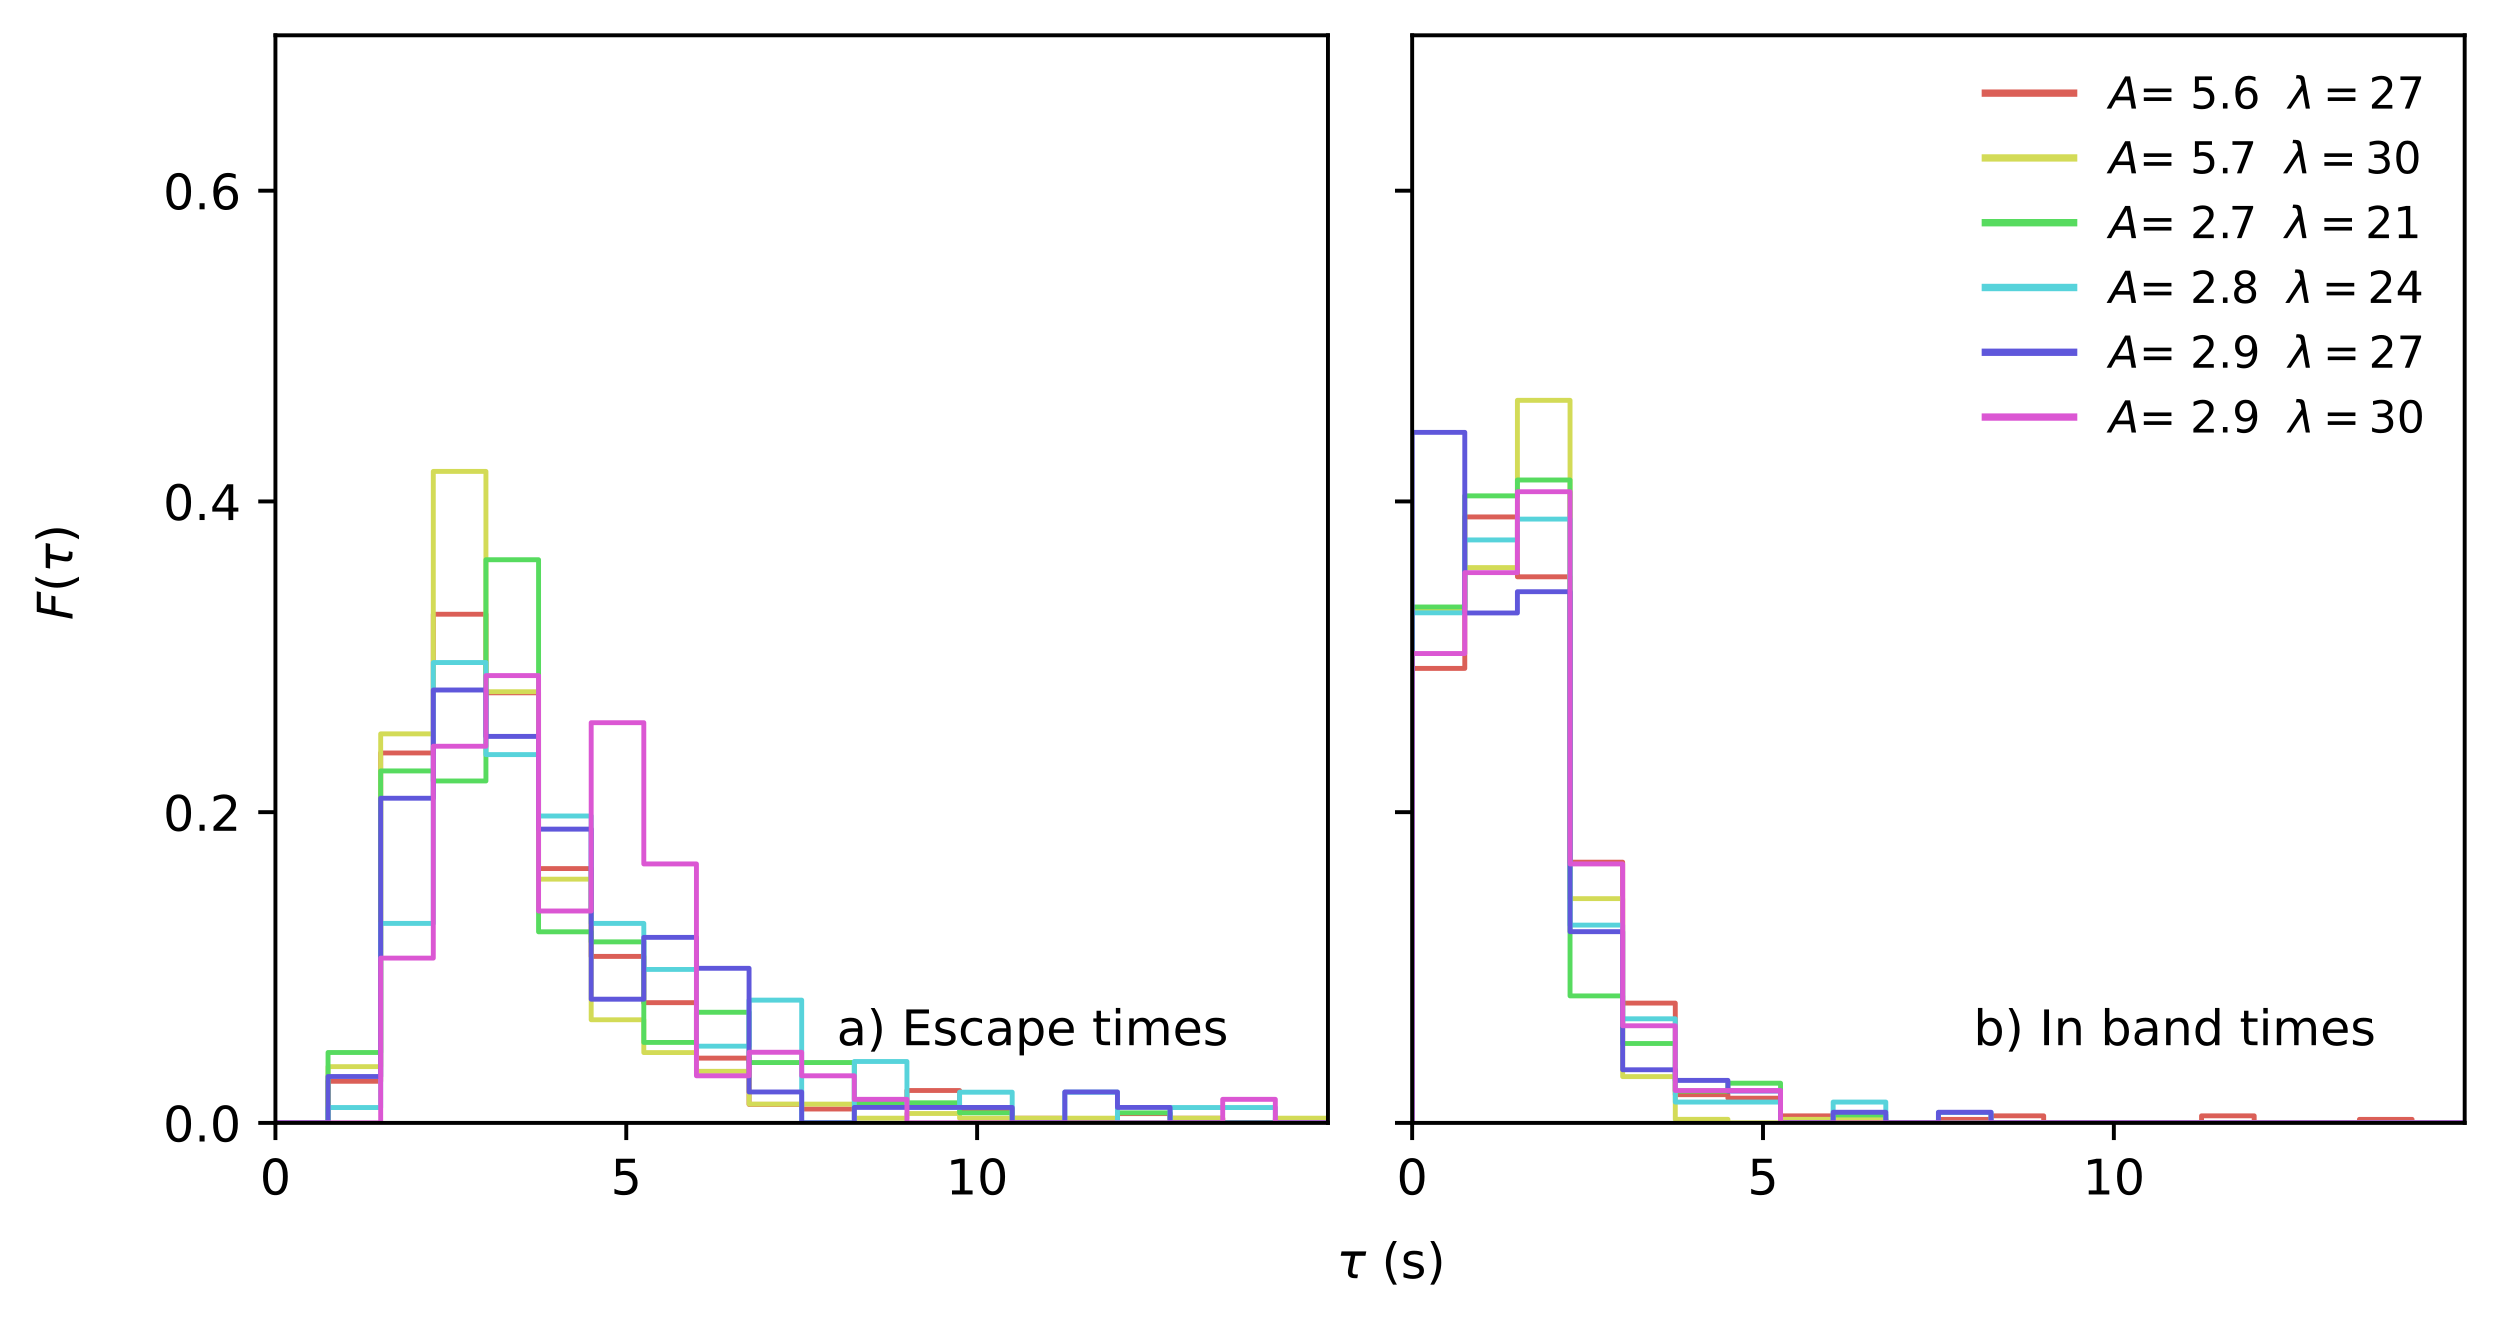<?xml version="1.0" encoding="utf-8" standalone="no"?>
<!DOCTYPE svg PUBLIC "-//W3C//DTD SVG 1.1//EN"
  "http://www.w3.org/Graphics/SVG/1.1/DTD/svg11.dtd">
<!-- Created with matplotlib (https://matplotlib.org/) -->
<svg height="269.92pt" version="1.1" viewBox="0 0 509.76 269.92" width="509.76pt" xmlns="http://www.w3.org/2000/svg" xmlns:xlink="http://www.w3.org/1999/xlink">
 <defs>
  <style type="text/css">
*{stroke-linecap:butt;stroke-linejoin:round;}
  </style>
 </defs>
 <g id="figure_1">
  <g id="patch_1">
   <path d="M 0 269.92 
L 509.76 269.92 
L 509.76 0 
L 0 0 
z
" style="fill:#ffffff;"/>
  </g>
  <g id="axes_1">
   <g id="patch_2">
    <path d="M 56.16 228.96 
L 270.775 228.96 
L 270.775 7.2 
L 56.16 7.2 
z
" style="fill:#ffffff;"/>
   </g>
   <g id="patch_3">
    <path clip-path="url(#p84b193cb8a)" d="M 56.16 228.96 
L 56.16 228.96 
L 66.891 228.96 
L 66.891 220.474 
L 77.622 220.474 
L 77.622 153.531 
L 88.352 153.531 
L 88.352 125.246 
L 99.083 125.246 
L 99.083 141.274 
L 109.814 141.274 
L 109.814 177.103 
L 120.545 177.103 
L 120.545 195.017 
L 131.275 195.017 
L 131.275 204.446 
L 142.006 204.446 
L 142.006 215.76 
L 152.737 215.76 
L 152.737 225.189 
L 163.468 225.189 
L 163.468 226.131 
L 174.198 226.131 
L 174.198 225.189 
L 184.929 225.189 
L 184.929 222.36 
L 195.66 222.36 
L 195.66 226.131 
L 206.391 226.131 
L 206.391 228.017 
L 217.122 228.017 
L 217.122 228.96 
L 227.852 228.96 
L 227.852 227.074 
L 238.583 227.074 
L 238.583 228.017 
L 249.314 228.017 
L 249.314 228.96 
L 260.045 228.96 
L 260.045 228.96 
L 270.775 228.96 
L 270.775 228.96 
" style="fill:none;stroke:#db5f57;stroke-linejoin:miter;"/>
   </g>
   <g id="patch_4">
    <path clip-path="url(#p84b193cb8a)" d="M 56.16 228.96 
L 56.16 228.96 
L 66.891 228.96 
L 66.891 217.492 
L 77.622 217.492 
L 77.622 149.641 
L 88.352 149.641 
L 88.352 96.124 
L 99.083 96.124 
L 99.083 141.04 
L 109.814 141.04 
L 109.814 179.266 
L 120.545 179.266 
L 120.545 207.936 
L 131.275 207.936 
L 131.275 214.625 
L 142.006 214.625 
L 142.006 218.448 
L 152.737 218.448 
L 152.737 225.137 
L 163.468 225.137 
L 163.468 225.137 
L 174.198 225.137 
L 174.198 228.004 
L 184.929 228.004 
L 184.929 227.049 
L 195.66 227.049 
L 195.66 228.004 
L 206.391 228.004 
L 206.391 228.004 
L 217.122 228.004 
L 217.122 228.004 
L 227.852 228.004 
L 227.852 228.96 
L 238.583 228.96 
L 238.583 228.004 
L 249.314 228.004 
L 249.314 228.96 
L 260.045 228.96 
L 260.045 228.004 
L 270.775 228.004 
L 270.775 228.96 
" style="fill:none;stroke:#d3db57;stroke-linejoin:miter;"/>
   </g>
   <g id="patch_5">
    <path clip-path="url(#p84b193cb8a)" d="M 56.16 228.96 
L 56.16 228.96 
L 66.891 228.96 
L 66.891 214.607 
L 77.622 214.607 
L 77.622 157.193 
L 88.352 157.193 
L 88.352 159.243 
L 99.083 159.243 
L 99.083 114.133 
L 109.814 114.133 
L 109.814 190.001 
L 120.545 190.001 
L 120.545 192.051 
L 131.275 192.051 
L 131.275 212.556 
L 142.006 212.556 
L 142.006 206.405 
L 152.737 206.405 
L 152.737 216.657 
L 163.468 216.657 
L 163.468 216.657 
L 174.198 216.657 
L 174.198 224.859 
L 184.929 224.859 
L 184.929 224.859 
L 195.66 224.859 
L 195.66 226.91 
L 206.391 226.91 
L 206.391 228.96 
L 217.122 228.96 
L 217.122 228.96 
L 227.852 228.96 
L 227.852 226.91 
L 238.583 226.91 
L 238.583 228.96 
L 249.314 228.96 
L 249.314 228.96 
L 260.045 228.96 
L 260.045 228.96 
L 270.775 228.96 
L 270.775 228.96 
" style="fill:none;stroke:#57db5f;stroke-linejoin:miter;"/>
   </g>
   <g id="patch_6">
    <path clip-path="url(#p84b193cb8a)" d="M 56.16 228.96 
L 56.16 228.96 
L 66.891 228.96 
L 66.891 225.831 
L 77.622 225.831 
L 77.622 188.284 
L 88.352 188.284 
L 88.352 135.093 
L 99.083 135.093 
L 99.083 153.867 
L 109.814 153.867 
L 109.814 166.382 
L 120.545 166.382 
L 120.545 188.284 
L 131.275 188.284 
L 131.275 197.671 
L 142.006 197.671 
L 142.006 213.316 
L 152.737 213.316 
L 152.737 203.929 
L 163.468 203.929 
L 163.468 228.96 
L 174.198 228.96 
L 174.198 216.444 
L 184.929 216.444 
L 184.929 225.831 
L 195.66 225.831 
L 195.66 222.702 
L 206.391 222.702 
L 206.391 228.96 
L 217.122 228.96 
L 217.122 222.702 
L 227.852 222.702 
L 227.852 228.96 
L 238.583 228.96 
L 238.583 225.831 
L 249.314 225.831 
L 249.314 225.831 
L 260.045 225.831 
L 260.045 228.96 
L 270.775 228.96 
L 270.775 228.96 
" style="fill:none;stroke:#57d3db;stroke-linejoin:miter;"/>
   </g>
   <g id="patch_7">
    <path clip-path="url(#p84b193cb8a)" d="M 56.16 228.96 
L 56.16 228.96 
L 66.891 228.96 
L 66.891 219.503 
L 77.622 219.503 
L 77.622 162.763 
L 88.352 162.763 
L 88.352 140.697 
L 99.083 140.697 
L 99.083 150.154 
L 109.814 150.154 
L 109.814 169.067 
L 120.545 169.067 
L 120.545 203.742 
L 131.275 203.742 
L 131.275 191.133 
L 142.006 191.133 
L 142.006 197.438 
L 152.737 197.438 
L 152.737 222.656 
L 163.468 222.656 
L 163.468 228.96 
L 174.198 228.96 
L 174.198 225.808 
L 184.929 225.808 
L 184.929 225.808 
L 195.66 225.808 
L 195.66 225.808 
L 206.391 225.808 
L 206.391 228.96 
L 217.122 228.96 
L 217.122 222.656 
L 227.852 222.656 
L 227.852 225.808 
L 238.583 225.808 
L 238.583 228.96 
L 249.314 228.96 
L 249.314 228.96 
L 260.045 228.96 
L 260.045 228.96 
L 270.775 228.96 
L 270.775 228.96 
" style="fill:none;stroke:#5f57db;stroke-linejoin:miter;"/>
   </g>
   <g id="patch_8">
    <path clip-path="url(#p84b193cb8a)" d="M 56.16 228.96 
L 56.16 228.96 
L 66.891 228.96 
L 66.891 228.96 
L 77.622 228.96 
L 77.622 195.36 
L 88.352 195.36 
L 88.352 152.16 
L 99.083 152.16 
L 99.083 137.76 
L 109.814 137.76 
L 109.814 185.76 
L 120.545 185.76 
L 120.545 147.36 
L 131.275 147.36 
L 131.275 176.16 
L 142.006 176.16 
L 142.006 219.36 
L 152.737 219.36 
L 152.737 214.56 
L 163.468 214.56 
L 163.468 219.36 
L 174.198 219.36 
L 174.198 224.16 
L 184.929 224.16 
L 184.929 228.96 
L 195.66 228.96 
L 195.66 228.96 
L 206.391 228.96 
L 206.391 228.96 
L 217.122 228.96 
L 217.122 228.96 
L 227.852 228.96 
L 227.852 228.96 
L 238.583 228.96 
L 238.583 228.96 
L 249.314 228.96 
L 249.314 224.16 
L 260.045 224.16 
L 260.045 228.96 
L 270.775 228.96 
L 270.775 228.96 
" style="fill:none;stroke:#db57d3;stroke-linejoin:miter;"/>
   </g>
   <g id="matplotlib.axis_1">
    <g id="xtick_1">
     <g id="line2d_1">
      <defs>
       <path d="M 0 0 
L 0 3.5 
" id="mb14b7b889b" style="stroke:#000000;stroke-width:0.8;"/>
      </defs>
      <g>
       <use style="stroke:#000000;stroke-width:0.8;" x="56.16" xlink:href="#mb14b7b889b" y="228.96"/>
      </g>
     </g>
     <g id="text_1">
      <!-- 0 -->
      <defs>
       <path d="M 31.781 66.406 
Q 24.172 66.406 20.328 58.906 
Q 16.5 51.422 16.5 36.375 
Q 16.5 21.391 20.328 13.891 
Q 24.172 6.391 31.781 6.391 
Q 39.453 6.391 43.281 13.891 
Q 47.125 21.391 47.125 36.375 
Q 47.125 51.422 43.281 58.906 
Q 39.453 66.406 31.781 66.406 
z
M 31.781 74.219 
Q 44.047 74.219 50.516 64.516 
Q 56.984 54.828 56.984 36.375 
Q 56.984 17.969 50.516 8.266 
Q 44.047 -1.422 31.781 -1.422 
Q 19.531 -1.422 13.062 8.266 
Q 6.594 17.969 6.594 36.375 
Q 6.594 54.828 13.062 64.516 
Q 19.531 74.219 31.781 74.219 
z
" id="DejaVuSans-48"/>
      </defs>
      <g transform="translate(52.979 243.558)scale(0.1 -0.1)">
       <use xlink:href="#DejaVuSans-48"/>
      </g>
     </g>
    </g>
    <g id="xtick_2">
     <g id="line2d_2">
      <g>
       <use style="stroke:#000000;stroke-width:0.8;" x="127.698" xlink:href="#mb14b7b889b" y="228.96"/>
      </g>
     </g>
     <g id="text_2">
      <!-- 5 -->
      <defs>
       <path d="M 10.797 72.906 
L 49.516 72.906 
L 49.516 64.594 
L 19.828 64.594 
L 19.828 46.734 
Q 21.969 47.469 24.109 47.828 
Q 26.266 48.188 28.422 48.188 
Q 40.625 48.188 47.75 41.5 
Q 54.891 34.812 54.891 23.391 
Q 54.891 11.625 47.562 5.094 
Q 40.234 -1.422 26.906 -1.422 
Q 22.312 -1.422 17.547 -0.641 
Q 12.797 0.141 7.719 1.703 
L 7.719 11.625 
Q 12.109 9.234 16.797 8.062 
Q 21.484 6.891 26.703 6.891 
Q 35.156 6.891 40.078 11.328 
Q 45.016 15.766 45.016 23.391 
Q 45.016 31 40.078 35.438 
Q 35.156 39.891 26.703 39.891 
Q 22.75 39.891 18.812 39.016 
Q 14.891 38.141 10.797 36.281 
z
" id="DejaVuSans-53"/>
      </defs>
      <g transform="translate(124.517 243.558)scale(0.1 -0.1)">
       <use xlink:href="#DejaVuSans-53"/>
      </g>
     </g>
    </g>
    <g id="xtick_3">
     <g id="line2d_3">
      <g>
       <use style="stroke:#000000;stroke-width:0.8;" x="199.237" xlink:href="#mb14b7b889b" y="228.96"/>
      </g>
     </g>
     <g id="text_3">
      <!-- 10 -->
      <defs>
       <path d="M 12.406 8.297 
L 28.516 8.297 
L 28.516 63.922 
L 10.984 60.406 
L 10.984 69.391 
L 28.422 72.906 
L 38.281 72.906 
L 38.281 8.297 
L 54.391 8.297 
L 54.391 0 
L 12.406 0 
z
" id="DejaVuSans-49"/>
      </defs>
      <g transform="translate(192.874 243.558)scale(0.1 -0.1)">
       <use xlink:href="#DejaVuSans-49"/>
       <use x="63.623" xlink:href="#DejaVuSans-48"/>
      </g>
     </g>
    </g>
   </g>
   <g id="matplotlib.axis_2">
    <g id="ytick_1">
     <g id="line2d_4">
      <defs>
       <path d="M 0 0 
L -3.5 0 
" id="m8d09b95b3e" style="stroke:#000000;stroke-width:0.8;"/>
      </defs>
      <g>
       <use style="stroke:#000000;stroke-width:0.8;" x="56.16" xlink:href="#m8d09b95b3e" y="228.96"/>
      </g>
     </g>
     <g id="text_4">
      <!-- 0.0 -->
      <defs>
       <path d="M 10.688 12.406 
L 21 12.406 
L 21 0 
L 10.688 0 
z
" id="DejaVuSans-46"/>
      </defs>
      <g transform="translate(33.257 232.759)scale(0.1 -0.1)">
       <use xlink:href="#DejaVuSans-48"/>
       <use x="63.623" xlink:href="#DejaVuSans-46"/>
       <use x="95.41" xlink:href="#DejaVuSans-48"/>
      </g>
     </g>
    </g>
    <g id="ytick_2">
     <g id="line2d_5">
      <g>
       <use style="stroke:#000000;stroke-width:0.8;" x="56.16" xlink:href="#m8d09b95b3e" y="165.6"/>
      </g>
     </g>
     <g id="text_5">
      <!-- 0.2 -->
      <defs>
       <path d="M 19.188 8.297 
L 53.609 8.297 
L 53.609 0 
L 7.328 0 
L 7.328 8.297 
Q 12.938 14.109 22.625 23.891 
Q 32.328 33.688 34.812 36.531 
Q 39.547 41.844 41.422 45.531 
Q 43.312 49.219 43.312 52.781 
Q 43.312 58.594 39.234 62.25 
Q 35.156 65.922 28.609 65.922 
Q 23.969 65.922 18.812 64.312 
Q 13.672 62.703 7.812 59.422 
L 7.812 69.391 
Q 13.766 71.781 18.938 73 
Q 24.125 74.219 28.422 74.219 
Q 39.75 74.219 46.484 68.547 
Q 53.219 62.891 53.219 53.422 
Q 53.219 48.922 51.531 44.891 
Q 49.859 40.875 45.406 35.406 
Q 44.188 33.984 37.641 27.219 
Q 31.109 20.453 19.188 8.297 
z
" id="DejaVuSans-50"/>
      </defs>
      <g transform="translate(33.257 169.399)scale(0.1 -0.1)">
       <use xlink:href="#DejaVuSans-48"/>
       <use x="63.623" xlink:href="#DejaVuSans-46"/>
       <use x="95.41" xlink:href="#DejaVuSans-50"/>
      </g>
     </g>
    </g>
    <g id="ytick_3">
     <g id="line2d_6">
      <g>
       <use style="stroke:#000000;stroke-width:0.8;" x="56.16" xlink:href="#m8d09b95b3e" y="102.24"/>
      </g>
     </g>
     <g id="text_6">
      <!-- 0.4 -->
      <defs>
       <path d="M 37.797 64.312 
L 12.891 25.391 
L 37.797 25.391 
z
M 35.203 72.906 
L 47.609 72.906 
L 47.609 25.391 
L 58.016 25.391 
L 58.016 17.188 
L 47.609 17.188 
L 47.609 0 
L 37.797 0 
L 37.797 17.188 
L 4.891 17.188 
L 4.891 26.703 
z
" id="DejaVuSans-52"/>
      </defs>
      <g transform="translate(33.257 106.039)scale(0.1 -0.1)">
       <use xlink:href="#DejaVuSans-48"/>
       <use x="63.623" xlink:href="#DejaVuSans-46"/>
       <use x="95.41" xlink:href="#DejaVuSans-52"/>
      </g>
     </g>
    </g>
    <g id="ytick_4">
     <g id="line2d_7">
      <g>
       <use style="stroke:#000000;stroke-width:0.8;" x="56.16" xlink:href="#m8d09b95b3e" y="38.88"/>
      </g>
     </g>
     <g id="text_7">
      <!-- 0.6 -->
      <defs>
       <path d="M 33.016 40.375 
Q 26.375 40.375 22.484 35.828 
Q 18.609 31.297 18.609 23.391 
Q 18.609 15.531 22.484 10.953 
Q 26.375 6.391 33.016 6.391 
Q 39.656 6.391 43.531 10.953 
Q 47.406 15.531 47.406 23.391 
Q 47.406 31.297 43.531 35.828 
Q 39.656 40.375 33.016 40.375 
z
M 52.594 71.297 
L 52.594 62.312 
Q 48.875 64.062 45.094 64.984 
Q 41.312 65.922 37.594 65.922 
Q 27.828 65.922 22.672 59.328 
Q 17.531 52.734 16.797 39.406 
Q 19.672 43.656 24.016 45.922 
Q 28.375 48.188 33.594 48.188 
Q 44.578 48.188 50.953 41.516 
Q 57.328 34.859 57.328 23.391 
Q 57.328 12.156 50.688 5.359 
Q 44.047 -1.422 33.016 -1.422 
Q 20.359 -1.422 13.672 8.266 
Q 6.984 17.969 6.984 36.375 
Q 6.984 53.656 15.188 63.938 
Q 23.391 74.219 37.203 74.219 
Q 40.922 74.219 44.703 73.484 
Q 48.484 72.75 52.594 71.297 
z
" id="DejaVuSans-54"/>
      </defs>
      <g transform="translate(33.257 42.679)scale(0.1 -0.1)">
       <use xlink:href="#DejaVuSans-48"/>
       <use x="63.623" xlink:href="#DejaVuSans-46"/>
       <use x="95.41" xlink:href="#DejaVuSans-54"/>
      </g>
     </g>
    </g>
   </g>
   <g id="patch_9">
    <path d="M 56.16 228.96 
L 56.16 7.2 
" style="fill:none;stroke:#000000;stroke-linecap:square;stroke-linejoin:miter;stroke-width:0.8;"/>
   </g>
   <g id="patch_10">
    <path d="M 270.775 228.96 
L 270.775 7.2 
" style="fill:none;stroke:#000000;stroke-linecap:square;stroke-linejoin:miter;stroke-width:0.8;"/>
   </g>
   <g id="patch_11">
    <path d="M 56.16 228.96 
L 270.775 228.96 
" style="fill:none;stroke:#000000;stroke-linecap:square;stroke-linejoin:miter;stroke-width:0.8;"/>
   </g>
   <g id="patch_12">
    <path d="M 56.16 7.2 
L 270.775 7.2 
" style="fill:none;stroke:#000000;stroke-linecap:square;stroke-linejoin:miter;stroke-width:0.8;"/>
   </g>
   <g id="text_8">
    <!-- a) Escape times -->
    <defs>
     <path d="M 34.281 27.484 
Q 23.391 27.484 19.188 25 
Q 14.984 22.516 14.984 16.5 
Q 14.984 11.719 18.141 8.906 
Q 21.297 6.109 26.703 6.109 
Q 34.188 6.109 38.703 11.406 
Q 43.219 16.703 43.219 25.484 
L 43.219 27.484 
z
M 52.203 31.203 
L 52.203 0 
L 43.219 0 
L 43.219 8.297 
Q 40.141 3.328 35.547 0.953 
Q 30.953 -1.422 24.312 -1.422 
Q 15.922 -1.422 10.953 3.297 
Q 6 8.016 6 15.922 
Q 6 25.141 12.172 29.828 
Q 18.359 34.516 30.609 34.516 
L 43.219 34.516 
L 43.219 35.406 
Q 43.219 41.609 39.141 45 
Q 35.062 48.391 27.688 48.391 
Q 23 48.391 18.547 47.266 
Q 14.109 46.141 10.016 43.891 
L 10.016 52.203 
Q 14.938 54.109 19.578 55.047 
Q 24.219 56 28.609 56 
Q 40.484 56 46.344 49.844 
Q 52.203 43.703 52.203 31.203 
z
" id="DejaVuSans-97"/>
     <path d="M 8.016 75.875 
L 15.828 75.875 
Q 23.141 64.359 26.781 53.312 
Q 30.422 42.281 30.422 31.391 
Q 30.422 20.453 26.781 9.375 
Q 23.141 -1.703 15.828 -13.188 
L 8.016 -13.188 
Q 14.5 -2 17.703 9.062 
Q 20.906 20.125 20.906 31.391 
Q 20.906 42.672 17.703 53.656 
Q 14.5 64.656 8.016 75.875 
z
" id="DejaVuSans-41"/>
     <path id="DejaVuSans-32"/>
     <path d="M 9.812 72.906 
L 55.906 72.906 
L 55.906 64.594 
L 19.672 64.594 
L 19.672 43.016 
L 54.391 43.016 
L 54.391 34.719 
L 19.672 34.719 
L 19.672 8.297 
L 56.781 8.297 
L 56.781 0 
L 9.812 0 
z
" id="DejaVuSans-69"/>
     <path d="M 44.281 53.078 
L 44.281 44.578 
Q 40.484 46.531 36.375 47.5 
Q 32.281 48.484 27.875 48.484 
Q 21.188 48.484 17.844 46.438 
Q 14.5 44.391 14.5 40.281 
Q 14.5 37.156 16.891 35.375 
Q 19.281 33.594 26.516 31.984 
L 29.594 31.297 
Q 39.156 29.25 43.188 25.516 
Q 47.219 21.781 47.219 15.094 
Q 47.219 7.469 41.188 3.016 
Q 35.156 -1.422 24.609 -1.422 
Q 20.219 -1.422 15.453 -0.562 
Q 10.688 0.297 5.422 2 
L 5.422 11.281 
Q 10.406 8.688 15.234 7.391 
Q 20.062 6.109 24.812 6.109 
Q 31.156 6.109 34.562 8.281 
Q 37.984 10.453 37.984 14.406 
Q 37.984 18.062 35.516 20.016 
Q 33.062 21.969 24.703 23.781 
L 21.578 24.516 
Q 13.234 26.266 9.516 29.906 
Q 5.812 33.547 5.812 39.891 
Q 5.812 47.609 11.281 51.797 
Q 16.75 56 26.812 56 
Q 31.781 56 36.172 55.266 
Q 40.578 54.547 44.281 53.078 
z
" id="DejaVuSans-115"/>
     <path d="M 48.781 52.594 
L 48.781 44.188 
Q 44.969 46.297 41.141 47.344 
Q 37.312 48.391 33.406 48.391 
Q 24.656 48.391 19.812 42.844 
Q 14.984 37.312 14.984 27.297 
Q 14.984 17.281 19.812 11.734 
Q 24.656 6.203 33.406 6.203 
Q 37.312 6.203 41.141 7.25 
Q 44.969 8.297 48.781 10.406 
L 48.781 2.094 
Q 45.016 0.344 40.984 -0.531 
Q 36.969 -1.422 32.422 -1.422 
Q 20.062 -1.422 12.781 6.344 
Q 5.516 14.109 5.516 27.297 
Q 5.516 40.672 12.859 48.328 
Q 20.219 56 33.016 56 
Q 37.156 56 41.109 55.141 
Q 45.062 54.297 48.781 52.594 
z
" id="DejaVuSans-99"/>
     <path d="M 18.109 8.203 
L 18.109 -20.797 
L 9.078 -20.797 
L 9.078 54.688 
L 18.109 54.688 
L 18.109 46.391 
Q 20.953 51.266 25.266 53.625 
Q 29.594 56 35.594 56 
Q 45.562 56 51.781 48.094 
Q 58.016 40.188 58.016 27.297 
Q 58.016 14.406 51.781 6.484 
Q 45.562 -1.422 35.594 -1.422 
Q 29.594 -1.422 25.266 0.953 
Q 20.953 3.328 18.109 8.203 
z
M 48.688 27.297 
Q 48.688 37.203 44.609 42.844 
Q 40.531 48.484 33.406 48.484 
Q 26.266 48.484 22.188 42.844 
Q 18.109 37.203 18.109 27.297 
Q 18.109 17.391 22.188 11.75 
Q 26.266 6.109 33.406 6.109 
Q 40.531 6.109 44.609 11.75 
Q 48.688 17.391 48.688 27.297 
z
" id="DejaVuSans-112"/>
     <path d="M 56.203 29.594 
L 56.203 25.203 
L 14.891 25.203 
Q 15.484 15.922 20.484 11.062 
Q 25.484 6.203 34.422 6.203 
Q 39.594 6.203 44.453 7.469 
Q 49.312 8.734 54.109 11.281 
L 54.109 2.781 
Q 49.266 0.734 44.188 -0.344 
Q 39.109 -1.422 33.891 -1.422 
Q 20.797 -1.422 13.156 6.188 
Q 5.516 13.812 5.516 26.812 
Q 5.516 40.234 12.766 48.109 
Q 20.016 56 32.328 56 
Q 43.359 56 49.781 48.891 
Q 56.203 41.797 56.203 29.594 
z
M 47.219 32.234 
Q 47.125 39.594 43.094 43.984 
Q 39.062 48.391 32.422 48.391 
Q 24.906 48.391 20.391 44.141 
Q 15.875 39.891 15.188 32.172 
z
" id="DejaVuSans-101"/>
     <path d="M 18.312 70.219 
L 18.312 54.688 
L 36.812 54.688 
L 36.812 47.703 
L 18.312 47.703 
L 18.312 18.016 
Q 18.312 11.328 20.141 9.422 
Q 21.969 7.516 27.594 7.516 
L 36.812 7.516 
L 36.812 0 
L 27.594 0 
Q 17.188 0 13.234 3.875 
Q 9.281 7.766 9.281 18.016 
L 9.281 47.703 
L 2.688 47.703 
L 2.688 54.688 
L 9.281 54.688 
L 9.281 70.219 
z
" id="DejaVuSans-116"/>
     <path d="M 9.422 54.688 
L 18.406 54.688 
L 18.406 0 
L 9.422 0 
z
M 9.422 75.984 
L 18.406 75.984 
L 18.406 64.594 
L 9.422 64.594 
z
" id="DejaVuSans-105"/>
     <path d="M 52 44.188 
Q 55.375 50.25 60.062 53.125 
Q 64.75 56 71.094 56 
Q 79.641 56 84.281 50.016 
Q 88.922 44.047 88.922 33.016 
L 88.922 0 
L 79.891 0 
L 79.891 32.719 
Q 79.891 40.578 77.094 44.375 
Q 74.312 48.188 68.609 48.188 
Q 61.625 48.188 57.562 43.547 
Q 53.516 38.922 53.516 30.906 
L 53.516 0 
L 44.484 0 
L 44.484 32.719 
Q 44.484 40.625 41.703 44.406 
Q 38.922 48.188 33.109 48.188 
Q 26.219 48.188 22.156 43.531 
Q 18.109 38.875 18.109 30.906 
L 18.109 0 
L 9.078 0 
L 9.078 54.688 
L 18.109 54.688 
L 18.109 46.188 
Q 21.188 51.219 25.484 53.609 
Q 29.781 56 35.688 56 
Q 41.656 56 45.828 52.969 
Q 50 49.953 52 44.188 
z
" id="DejaVuSans-109"/>
    </defs>
    <g transform="translate(170.622 213.12)scale(0.1 -0.1)">
     <use xlink:href="#DejaVuSans-97"/>
     <use x="61.279" xlink:href="#DejaVuSans-41"/>
     <use x="100.293" xlink:href="#DejaVuSans-32"/>
     <use x="132.08" xlink:href="#DejaVuSans-69"/>
     <use x="195.264" xlink:href="#DejaVuSans-115"/>
     <use x="247.363" xlink:href="#DejaVuSans-99"/>
     <use x="302.344" xlink:href="#DejaVuSans-97"/>
     <use x="363.623" xlink:href="#DejaVuSans-112"/>
     <use x="427.1" xlink:href="#DejaVuSans-101"/>
     <use x="488.623" xlink:href="#DejaVuSans-32"/>
     <use x="520.41" xlink:href="#DejaVuSans-116"/>
     <use x="559.619" xlink:href="#DejaVuSans-105"/>
     <use x="587.402" xlink:href="#DejaVuSans-109"/>
     <use x="684.814" xlink:href="#DejaVuSans-101"/>
     <use x="746.338" xlink:href="#DejaVuSans-115"/>
    </g>
   </g>
  </g>
  <g id="axes_2">
   <g id="patch_13">
    <path d="M 287.945 228.96 
L 502.56 228.96 
L 502.56 7.2 
L 287.945 7.2 
z
" style="fill:#ffffff;"/>
   </g>
   <g id="patch_14">
    <path clip-path="url(#p35fba598f1)" d="M 287.945 228.96 
L 287.945 136.291 
L 298.675 136.291 
L 298.675 105.401 
L 309.406 105.401 
L 309.406 117.613 
L 320.137 117.613 
L 320.137 175.801 
L 330.868 175.801 
L 330.868 204.536 
L 341.598 204.536 
L 341.598 223.213 
L 352.329 223.213 
L 352.329 223.931 
L 363.06 223.931 
L 363.06 227.523 
L 373.791 227.523 
L 373.791 228.242 
L 384.522 228.242 
L 384.522 228.96 
L 395.252 228.96 
L 395.252 228.242 
L 405.983 228.242 
L 405.983 227.523 
L 416.714 227.523 
L 416.714 228.96 
L 427.445 228.96 
L 427.445 228.96 
L 438.175 228.96 
L 438.175 228.96 
L 448.906 228.96 
L 448.906 227.523 
L 459.637 227.523 
L 459.637 228.96 
L 470.368 228.96 
L 470.368 228.96 
L 481.098 228.96 
L 481.098 228.242 
L 491.829 228.242 
L 491.829 228.96 
L 502.56 228.96 
L 502.56 228.96 
" style="fill:none;stroke:#db5f57;stroke-linejoin:miter;"/>
   </g>
   <g id="patch_15">
    <path clip-path="url(#p35fba598f1)" d="M 287.945 228.96 
L 287.945 124.449 
L 298.675 124.449 
L 298.675 115.739 
L 309.406 115.739 
L 309.406 81.628 
L 320.137 81.628 
L 320.137 183.236 
L 330.868 183.236 
L 330.868 219.525 
L 341.598 219.525 
L 341.598 228.234 
L 352.329 228.234 
L 352.329 228.96 
L 363.06 228.96 
L 363.06 228.234 
L 373.791 228.234 
L 373.791 228.234 
L 384.522 228.234 
L 384.522 228.96 
L 395.252 228.96 
L 395.252 228.96 
L 405.983 228.96 
L 405.983 228.96 
L 416.714 228.96 
L 416.714 228.96 
L 427.445 228.96 
L 427.445 228.96 
L 438.175 228.96 
L 438.175 228.96 
L 448.906 228.96 
L 448.906 228.96 
L 459.637 228.96 
L 459.637 228.96 
L 470.368 228.96 
L 470.368 228.96 
L 481.098 228.96 
L 481.098 228.96 
L 491.829 228.96 
L 491.829 228.96 
L 502.56 228.96 
L 502.56 228.96 
" style="fill:none;stroke:#d3db57;stroke-linejoin:miter;"/>
   </g>
   <g id="patch_16">
    <path clip-path="url(#p35fba598f1)" d="M 287.945 228.96 
L 287.945 123.765 
L 298.675 123.765 
L 298.675 101.107 
L 309.406 101.107 
L 309.406 97.87 
L 320.137 97.87 
L 320.137 203.066 
L 330.868 203.066 
L 330.868 212.776 
L 341.598 212.776 
L 341.598 222.486 
L 352.329 222.486 
L 352.329 220.868 
L 363.06 220.868 
L 363.06 228.96 
L 373.791 228.96 
L 373.791 227.342 
L 384.522 227.342 
L 384.522 228.96 
L 395.252 228.96 
L 395.252 228.96 
L 405.983 228.96 
L 405.983 228.96 
L 416.714 228.96 
L 416.714 228.96 
L 427.445 228.96 
L 427.445 228.96 
L 438.175 228.96 
L 438.175 228.96 
L 448.906 228.96 
L 448.906 228.96 
L 459.637 228.96 
L 459.637 228.96 
L 470.368 228.96 
L 470.368 228.96 
L 481.098 228.96 
L 481.098 228.96 
L 491.829 228.96 
L 491.829 228.96 
L 502.56 228.96 
L 502.56 228.96 
" style="fill:none;stroke:#57db5f;stroke-linejoin:miter;"/>
   </g>
   <g id="patch_17">
    <path clip-path="url(#p35fba598f1)" d="M 287.945 228.96 
L 287.945 124.952 
L 298.675 124.952 
L 298.675 110.094 
L 309.406 110.094 
L 309.406 105.848 
L 320.137 105.848 
L 320.137 188.63 
L 330.868 188.63 
L 330.868 207.734 
L 341.598 207.734 
L 341.598 224.715 
L 352.329 224.715 
L 352.329 224.715 
L 363.06 224.715 
L 363.06 228.96 
L 373.791 228.96 
L 373.791 224.715 
L 384.522 224.715 
L 384.522 228.96 
L 395.252 228.96 
L 395.252 226.837 
L 405.983 226.837 
L 405.983 228.96 
L 416.714 228.96 
L 416.714 228.96 
L 427.445 228.96 
L 427.445 228.96 
L 438.175 228.96 
L 438.175 228.96 
L 448.906 228.96 
L 448.906 228.96 
L 459.637 228.96 
L 459.637 228.96 
L 470.368 228.96 
L 470.368 228.96 
L 481.098 228.96 
L 481.098 228.96 
L 491.829 228.96 
L 491.829 228.96 
L 502.56 228.96 
L 502.56 228.96 
" style="fill:none;stroke:#57d3db;stroke-linejoin:miter;"/>
   </g>
   <g id="patch_18">
    <path clip-path="url(#p35fba598f1)" d="M 287.945 228.96 
L 287.945 88.16 
L 298.675 88.16 
L 298.675 124.985 
L 309.406 124.985 
L 309.406 120.652 
L 320.137 120.652 
L 320.137 189.969 
L 330.868 189.969 
L 330.868 218.129 
L 341.598 218.129 
L 341.598 220.295 
L 352.329 220.295 
L 352.329 222.462 
L 363.06 222.462 
L 363.06 228.96 
L 373.791 228.96 
L 373.791 226.794 
L 384.522 226.794 
L 384.522 228.96 
L 395.252 228.96 
L 395.252 226.794 
L 405.983 226.794 
L 405.983 228.96 
L 416.714 228.96 
L 416.714 228.96 
L 427.445 228.96 
L 427.445 228.96 
L 438.175 228.96 
L 438.175 228.96 
L 448.906 228.96 
L 448.906 228.96 
L 459.637 228.96 
L 459.637 228.96 
L 470.368 228.96 
L 470.368 228.96 
L 481.098 228.96 
L 481.098 228.96 
L 491.829 228.96 
L 491.829 228.96 
L 502.56 228.96 
L 502.56 228.96 
" style="fill:none;stroke:#5f57db;stroke-linejoin:miter;"/>
   </g>
   <g id="patch_19">
    <path clip-path="url(#p35fba598f1)" d="M 287.945 228.96 
L 287.945 133.26 
L 298.675 133.26 
L 298.675 116.76 
L 309.406 116.76 
L 309.406 100.26 
L 320.137 100.26 
L 320.137 176.16 
L 330.868 176.16 
L 330.868 209.16 
L 341.598 209.16 
L 341.598 222.36 
L 352.329 222.36 
L 352.329 222.36 
L 363.06 222.36 
L 363.06 228.96 
L 373.791 228.96 
L 373.791 228.96 
L 384.522 228.96 
L 384.522 228.96 
L 395.252 228.96 
L 395.252 228.96 
L 405.983 228.96 
L 405.983 228.96 
L 416.714 228.96 
L 416.714 228.96 
L 427.445 228.96 
L 427.445 228.96 
L 438.175 228.96 
L 438.175 228.96 
L 448.906 228.96 
L 448.906 228.96 
L 459.637 228.96 
L 459.637 228.96 
L 470.368 228.96 
L 470.368 228.96 
L 481.098 228.96 
L 481.098 228.96 
L 491.829 228.96 
L 491.829 228.96 
L 502.56 228.96 
L 502.56 228.96 
" style="fill:none;stroke:#db57d3;stroke-linejoin:miter;"/>
   </g>
   <g id="matplotlib.axis_3">
    <g id="xtick_4">
     <g id="line2d_8">
      <g>
       <use style="stroke:#000000;stroke-width:0.8;" x="287.945" xlink:href="#mb14b7b889b" y="228.96"/>
      </g>
     </g>
     <g id="text_9">
      <!-- 0 -->
      <g transform="translate(284.763 243.558)scale(0.1 -0.1)">
       <use xlink:href="#DejaVuSans-48"/>
      </g>
     </g>
    </g>
    <g id="xtick_5">
     <g id="line2d_9">
      <g>
       <use style="stroke:#000000;stroke-width:0.8;" x="359.483" xlink:href="#mb14b7b889b" y="228.96"/>
      </g>
     </g>
     <g id="text_10">
      <!-- 5 -->
      <g transform="translate(356.302 243.558)scale(0.1 -0.1)">
       <use xlink:href="#DejaVuSans-53"/>
      </g>
     </g>
    </g>
    <g id="xtick_6">
     <g id="line2d_10">
      <g>
       <use style="stroke:#000000;stroke-width:0.8;" x="431.022" xlink:href="#mb14b7b889b" y="228.96"/>
      </g>
     </g>
     <g id="text_11">
      <!-- 10 -->
      <g transform="translate(424.659 243.558)scale(0.1 -0.1)">
       <use xlink:href="#DejaVuSans-49"/>
       <use x="63.623" xlink:href="#DejaVuSans-48"/>
      </g>
     </g>
    </g>
   </g>
   <g id="matplotlib.axis_4">
    <g id="ytick_5">
     <g id="line2d_11">
      <g>
       <use style="stroke:#000000;stroke-width:0.8;" x="287.945" xlink:href="#m8d09b95b3e" y="228.96"/>
      </g>
     </g>
    </g>
    <g id="ytick_6">
     <g id="line2d_12">
      <g>
       <use style="stroke:#000000;stroke-width:0.8;" x="287.945" xlink:href="#m8d09b95b3e" y="165.6"/>
      </g>
     </g>
    </g>
    <g id="ytick_7">
     <g id="line2d_13">
      <g>
       <use style="stroke:#000000;stroke-width:0.8;" x="287.945" xlink:href="#m8d09b95b3e" y="102.24"/>
      </g>
     </g>
    </g>
    <g id="ytick_8">
     <g id="line2d_14">
      <g>
       <use style="stroke:#000000;stroke-width:0.8;" x="287.945" xlink:href="#m8d09b95b3e" y="38.88"/>
      </g>
     </g>
    </g>
   </g>
   <g id="patch_20">
    <path d="M 287.945 228.96 
L 287.945 7.2 
" style="fill:none;stroke:#000000;stroke-linecap:square;stroke-linejoin:miter;stroke-width:0.8;"/>
   </g>
   <g id="patch_21">
    <path d="M 502.56 228.96 
L 502.56 7.2 
" style="fill:none;stroke:#000000;stroke-linecap:square;stroke-linejoin:miter;stroke-width:0.8;"/>
   </g>
   <g id="patch_22">
    <path d="M 287.945 228.96 
L 502.56 228.96 
" style="fill:none;stroke:#000000;stroke-linecap:square;stroke-linejoin:miter;stroke-width:0.8;"/>
   </g>
   <g id="patch_23">
    <path d="M 287.945 7.2 
L 502.56 7.2 
" style="fill:none;stroke:#000000;stroke-linecap:square;stroke-linejoin:miter;stroke-width:0.8;"/>
   </g>
   <g id="text_12">
    <!-- b) In band times -->
    <defs>
     <path d="M 48.688 27.297 
Q 48.688 37.203 44.609 42.844 
Q 40.531 48.484 33.406 48.484 
Q 26.266 48.484 22.188 42.844 
Q 18.109 37.203 18.109 27.297 
Q 18.109 17.391 22.188 11.75 
Q 26.266 6.109 33.406 6.109 
Q 40.531 6.109 44.609 11.75 
Q 48.688 17.391 48.688 27.297 
z
M 18.109 46.391 
Q 20.953 51.266 25.266 53.625 
Q 29.594 56 35.594 56 
Q 45.562 56 51.781 48.094 
Q 58.016 40.188 58.016 27.297 
Q 58.016 14.406 51.781 6.484 
Q 45.562 -1.422 35.594 -1.422 
Q 29.594 -1.422 25.266 0.953 
Q 20.953 3.328 18.109 8.203 
L 18.109 0 
L 9.078 0 
L 9.078 75.984 
L 18.109 75.984 
z
" id="DejaVuSans-98"/>
     <path d="M 9.812 72.906 
L 19.672 72.906 
L 19.672 0 
L 9.812 0 
z
" id="DejaVuSans-73"/>
     <path d="M 54.891 33.016 
L 54.891 0 
L 45.906 0 
L 45.906 32.719 
Q 45.906 40.484 42.875 44.328 
Q 39.844 48.188 33.797 48.188 
Q 26.516 48.188 22.312 43.547 
Q 18.109 38.922 18.109 30.906 
L 18.109 0 
L 9.078 0 
L 9.078 54.688 
L 18.109 54.688 
L 18.109 46.188 
Q 21.344 51.125 25.703 53.562 
Q 30.078 56 35.797 56 
Q 45.219 56 50.047 50.172 
Q 54.891 44.344 54.891 33.016 
z
" id="DejaVuSans-110"/>
     <path d="M 45.406 46.391 
L 45.406 75.984 
L 54.391 75.984 
L 54.391 0 
L 45.406 0 
L 45.406 8.203 
Q 42.578 3.328 38.25 0.953 
Q 33.938 -1.422 27.875 -1.422 
Q 17.969 -1.422 11.734 6.484 
Q 5.516 14.406 5.516 27.297 
Q 5.516 40.188 11.734 48.094 
Q 17.969 56 27.875 56 
Q 33.938 56 38.25 53.625 
Q 42.578 51.266 45.406 46.391 
z
M 14.797 27.297 
Q 14.797 17.391 18.875 11.75 
Q 22.953 6.109 30.078 6.109 
Q 37.203 6.109 41.297 11.75 
Q 45.406 17.391 45.406 27.297 
Q 45.406 37.203 41.297 42.844 
Q 37.203 48.484 30.078 48.484 
Q 22.953 48.484 18.875 42.844 
Q 14.797 37.203 14.797 27.297 
z
" id="DejaVuSans-100"/>
    </defs>
    <g transform="translate(402.406 213.12)scale(0.1 -0.1)">
     <use xlink:href="#DejaVuSans-98"/>
     <use x="63.477" xlink:href="#DejaVuSans-41"/>
     <use x="102.49" xlink:href="#DejaVuSans-32"/>
     <use x="134.277" xlink:href="#DejaVuSans-73"/>
     <use x="163.77" xlink:href="#DejaVuSans-110"/>
     <use x="227.148" xlink:href="#DejaVuSans-32"/>
     <use x="258.936" xlink:href="#DejaVuSans-98"/>
     <use x="322.412" xlink:href="#DejaVuSans-97"/>
     <use x="383.691" xlink:href="#DejaVuSans-110"/>
     <use x="447.07" xlink:href="#DejaVuSans-100"/>
     <use x="510.547" xlink:href="#DejaVuSans-32"/>
     <use x="542.334" xlink:href="#DejaVuSans-116"/>
     <use x="581.543" xlink:href="#DejaVuSans-105"/>
     <use x="609.326" xlink:href="#DejaVuSans-109"/>
     <use x="706.738" xlink:href="#DejaVuSans-101"/>
     <use x="768.262" xlink:href="#DejaVuSans-115"/>
    </g>
   </g>
   <g id="legend_1">
    <g id="line2d_15">
     <path d="M 404.82 18.989 
L 422.82 18.989 
" style="fill:none;stroke:#db5f57;stroke-linecap:square;stroke-width:1.5;"/>
    </g>
    <g id="line2d_16"/>
    <g id="text_13">
     <!-- $A$= 5.6  $\lambda=$27 -->
     <defs>
      <path d="M 36.812 72.906 
L 48 72.906 
L 61.531 0 
L 51.219 0 
L 48.188 18.703 
L 15.375 18.703 
L 5.078 0 
L -5.328 0 
z
M 40.375 63.188 
L 19.922 26.906 
L 46.688 26.906 
z
" id="DejaVuSans-Oblique-65"/>
      <path d="M 10.594 45.406 
L 73.188 45.406 
L 73.188 37.203 
L 10.594 37.203 
z
M 10.594 25.484 
L 73.188 25.484 
L 73.188 17.188 
L 10.594 17.188 
z
" id="DejaVuSans-61"/>
      <path d="M 36.719 67.438 
L 48.828 0 
L 39.312 0 
L 31.844 40.438 
L 5.125 0 
L -4.391 0 
L 29.734 52.438 
L 28.031 62.109 
Q 26.953 68.266 21.734 68.266 
L 17.047 68.266 
L 18.5 75.984 
L 24.219 75.875 
Q 35.203 75.734 36.719 67.438 
z
" id="DejaVuSans-Oblique-955"/>
      <path d="M 8.203 72.906 
L 55.078 72.906 
L 55.078 68.703 
L 28.609 0 
L 18.312 0 
L 43.219 64.594 
L 8.203 64.594 
z
" id="DejaVuSans-55"/>
     </defs>
     <g transform="translate(430.02 22.139)scale(0.09 -0.09)">
      <use transform="translate(0 0.016)" xlink:href="#DejaVuSans-Oblique-65"/>
      <use transform="translate(68.408 0.016)" xlink:href="#DejaVuSans-61"/>
      <use transform="translate(152.197 0.016)" xlink:href="#DejaVuSans-32"/>
      <use transform="translate(183.984 0.016)" xlink:href="#DejaVuSans-53"/>
      <use transform="translate(247.607 0.016)" xlink:href="#DejaVuSans-46"/>
      <use transform="translate(279.395 0.016)" xlink:href="#DejaVuSans-54"/>
      <use transform="translate(343.018 0.016)" xlink:href="#DejaVuSans-32"/>
      <use transform="translate(374.805 0.016)" xlink:href="#DejaVuSans-32"/>
      <use transform="translate(406.592 0.016)" xlink:href="#DejaVuSans-Oblique-955"/>
      <use transform="translate(485.254 0.016)" xlink:href="#DejaVuSans-61"/>
      <use transform="translate(588.525 0.016)" xlink:href="#DejaVuSans-50"/>
      <use transform="translate(652.148 0.016)" xlink:href="#DejaVuSans-55"/>
     </g>
    </g>
    <g id="line2d_17">
     <path d="M 404.82 32.199 
L 422.82 32.199 
" style="fill:none;stroke:#d3db57;stroke-linecap:square;stroke-width:1.5;"/>
    </g>
    <g id="line2d_18"/>
    <g id="text_14">
     <!-- $A$= 5.7  $\lambda=$30 -->
     <defs>
      <path d="M 40.578 39.312 
Q 47.656 37.797 51.625 33 
Q 55.609 28.219 55.609 21.188 
Q 55.609 10.406 48.188 4.484 
Q 40.766 -1.422 27.094 -1.422 
Q 22.516 -1.422 17.656 -0.516 
Q 12.797 0.391 7.625 2.203 
L 7.625 11.719 
Q 11.719 9.328 16.594 8.109 
Q 21.484 6.891 26.812 6.891 
Q 36.078 6.891 40.938 10.547 
Q 45.797 14.203 45.797 21.188 
Q 45.797 27.641 41.281 31.266 
Q 36.766 34.906 28.719 34.906 
L 20.219 34.906 
L 20.219 43.016 
L 29.109 43.016 
Q 36.375 43.016 40.234 45.922 
Q 44.094 48.828 44.094 54.297 
Q 44.094 59.906 40.109 62.906 
Q 36.141 65.922 28.719 65.922 
Q 24.656 65.922 20.016 65.031 
Q 15.375 64.156 9.812 62.312 
L 9.812 71.094 
Q 15.438 72.656 20.344 73.438 
Q 25.25 74.219 29.594 74.219 
Q 40.828 74.219 47.359 69.109 
Q 53.906 64.016 53.906 55.328 
Q 53.906 49.266 50.438 45.094 
Q 46.969 40.922 40.578 39.312 
z
" id="DejaVuSans-51"/>
     </defs>
     <g transform="translate(430.02 35.349)scale(0.09 -0.09)">
      <use transform="translate(0 0.016)" xlink:href="#DejaVuSans-Oblique-65"/>
      <use transform="translate(68.408 0.016)" xlink:href="#DejaVuSans-61"/>
      <use transform="translate(152.197 0.016)" xlink:href="#DejaVuSans-32"/>
      <use transform="translate(183.984 0.016)" xlink:href="#DejaVuSans-53"/>
      <use transform="translate(247.607 0.016)" xlink:href="#DejaVuSans-46"/>
      <use transform="translate(271.645 0.016)" xlink:href="#DejaVuSans-55"/>
      <use transform="translate(335.268 0.016)" xlink:href="#DejaVuSans-32"/>
      <use transform="translate(367.055 0.016)" xlink:href="#DejaVuSans-32"/>
      <use transform="translate(398.842 0.016)" xlink:href="#DejaVuSans-Oblique-955"/>
      <use transform="translate(477.504 0.016)" xlink:href="#DejaVuSans-61"/>
      <use transform="translate(580.775 0.016)" xlink:href="#DejaVuSans-51"/>
      <use transform="translate(644.398 0.016)" xlink:href="#DejaVuSans-48"/>
     </g>
    </g>
    <g id="line2d_19">
     <path d="M 404.82 45.409 
L 422.82 45.409 
" style="fill:none;stroke:#57db5f;stroke-linecap:square;stroke-width:1.5;"/>
    </g>
    <g id="line2d_20"/>
    <g id="text_15">
     <!-- $A$= 2.7  $\lambda=$21 -->
     <g transform="translate(430.02 48.559)scale(0.09 -0.09)">
      <use transform="translate(0 0.016)" xlink:href="#DejaVuSans-Oblique-65"/>
      <use transform="translate(68.408 0.016)" xlink:href="#DejaVuSans-61"/>
      <use transform="translate(152.197 0.016)" xlink:href="#DejaVuSans-32"/>
      <use transform="translate(183.984 0.016)" xlink:href="#DejaVuSans-50"/>
      <use transform="translate(247.607 0.016)" xlink:href="#DejaVuSans-46"/>
      <use transform="translate(271.645 0.016)" xlink:href="#DejaVuSans-55"/>
      <use transform="translate(335.268 0.016)" xlink:href="#DejaVuSans-32"/>
      <use transform="translate(367.055 0.016)" xlink:href="#DejaVuSans-32"/>
      <use transform="translate(398.842 0.016)" xlink:href="#DejaVuSans-Oblique-955"/>
      <use transform="translate(477.504 0.016)" xlink:href="#DejaVuSans-61"/>
      <use transform="translate(580.775 0.016)" xlink:href="#DejaVuSans-50"/>
      <use transform="translate(644.398 0.016)" xlink:href="#DejaVuSans-49"/>
     </g>
    </g>
    <g id="line2d_21">
     <path d="M 404.82 58.62 
L 422.82 58.62 
" style="fill:none;stroke:#57d3db;stroke-linecap:square;stroke-width:1.5;"/>
    </g>
    <g id="line2d_22"/>
    <g id="text_16">
     <!-- $A$= 2.8  $\lambda=$24 -->
     <defs>
      <path d="M 31.781 34.625 
Q 24.75 34.625 20.719 30.859 
Q 16.703 27.094 16.703 20.516 
Q 16.703 13.922 20.719 10.156 
Q 24.75 6.391 31.781 6.391 
Q 38.812 6.391 42.859 10.172 
Q 46.922 13.969 46.922 20.516 
Q 46.922 27.094 42.891 30.859 
Q 38.875 34.625 31.781 34.625 
z
M 21.922 38.812 
Q 15.578 40.375 12.031 44.719 
Q 8.5 49.078 8.5 55.328 
Q 8.5 64.062 14.719 69.141 
Q 20.953 74.219 31.781 74.219 
Q 42.672 74.219 48.875 69.141 
Q 55.078 64.062 55.078 55.328 
Q 55.078 49.078 51.531 44.719 
Q 48 40.375 41.703 38.812 
Q 48.828 37.156 52.797 32.312 
Q 56.781 27.484 56.781 20.516 
Q 56.781 9.906 50.312 4.234 
Q 43.844 -1.422 31.781 -1.422 
Q 19.734 -1.422 13.25 4.234 
Q 6.781 9.906 6.781 20.516 
Q 6.781 27.484 10.781 32.312 
Q 14.797 37.156 21.922 38.812 
z
M 18.312 54.391 
Q 18.312 48.734 21.844 45.562 
Q 25.391 42.391 31.781 42.391 
Q 38.141 42.391 41.719 45.562 
Q 45.312 48.734 45.312 54.391 
Q 45.312 60.062 41.719 63.234 
Q 38.141 66.406 31.781 66.406 
Q 25.391 66.406 21.844 63.234 
Q 18.312 60.062 18.312 54.391 
z
" id="DejaVuSans-56"/>
     </defs>
     <g transform="translate(430.02 61.77)scale(0.09 -0.09)">
      <use transform="translate(0 0.016)" xlink:href="#DejaVuSans-Oblique-65"/>
      <use transform="translate(68.408 0.016)" xlink:href="#DejaVuSans-61"/>
      <use transform="translate(152.197 0.016)" xlink:href="#DejaVuSans-32"/>
      <use transform="translate(183.984 0.016)" xlink:href="#DejaVuSans-50"/>
      <use transform="translate(247.607 0.016)" xlink:href="#DejaVuSans-46"/>
      <use transform="translate(276.77 0.016)" xlink:href="#DejaVuSans-56"/>
      <use transform="translate(340.393 0.016)" xlink:href="#DejaVuSans-32"/>
      <use transform="translate(372.18 0.016)" xlink:href="#DejaVuSans-32"/>
      <use transform="translate(403.967 0.016)" xlink:href="#DejaVuSans-Oblique-955"/>
      <use transform="translate(482.629 0.016)" xlink:href="#DejaVuSans-61"/>
      <use transform="translate(585.9 0.016)" xlink:href="#DejaVuSans-50"/>
      <use transform="translate(649.523 0.016)" xlink:href="#DejaVuSans-52"/>
     </g>
    </g>
    <g id="line2d_23">
     <path d="M 404.82 71.83 
L 422.82 71.83 
" style="fill:none;stroke:#5f57db;stroke-linecap:square;stroke-width:1.5;"/>
    </g>
    <g id="line2d_24"/>
    <g id="text_17">
     <!-- $A$= 2.9  $\lambda=$27 -->
     <defs>
      <path d="M 10.984 1.516 
L 10.984 10.5 
Q 14.703 8.734 18.5 7.812 
Q 22.312 6.891 25.984 6.891 
Q 35.75 6.891 40.891 13.453 
Q 46.047 20.016 46.781 33.406 
Q 43.953 29.203 39.594 26.953 
Q 35.25 24.703 29.984 24.703 
Q 19.047 24.703 12.672 31.312 
Q 6.297 37.938 6.297 49.422 
Q 6.297 60.641 12.938 67.422 
Q 19.578 74.219 30.609 74.219 
Q 43.266 74.219 49.922 64.516 
Q 56.594 54.828 56.594 36.375 
Q 56.594 19.141 48.406 8.859 
Q 40.234 -1.422 26.422 -1.422 
Q 22.703 -1.422 18.891 -0.688 
Q 15.094 0.047 10.984 1.516 
z
M 30.609 32.422 
Q 37.25 32.422 41.125 36.953 
Q 45.016 41.5 45.016 49.422 
Q 45.016 57.281 41.125 61.844 
Q 37.25 66.406 30.609 66.406 
Q 23.969 66.406 20.094 61.844 
Q 16.219 57.281 16.219 49.422 
Q 16.219 41.5 20.094 36.953 
Q 23.969 32.422 30.609 32.422 
z
" id="DejaVuSans-57"/>
     </defs>
     <g transform="translate(430.02 74.98)scale(0.09 -0.09)">
      <use transform="translate(0 0.016)" xlink:href="#DejaVuSans-Oblique-65"/>
      <use transform="translate(68.408 0.016)" xlink:href="#DejaVuSans-61"/>
      <use transform="translate(152.197 0.016)" xlink:href="#DejaVuSans-32"/>
      <use transform="translate(183.984 0.016)" xlink:href="#DejaVuSans-50"/>
      <use transform="translate(247.607 0.016)" xlink:href="#DejaVuSans-46"/>
      <use transform="translate(279.395 0.016)" xlink:href="#DejaVuSans-57"/>
      <use transform="translate(343.018 0.016)" xlink:href="#DejaVuSans-32"/>
      <use transform="translate(374.805 0.016)" xlink:href="#DejaVuSans-32"/>
      <use transform="translate(406.592 0.016)" xlink:href="#DejaVuSans-Oblique-955"/>
      <use transform="translate(485.254 0.016)" xlink:href="#DejaVuSans-61"/>
      <use transform="translate(588.525 0.016)" xlink:href="#DejaVuSans-50"/>
      <use transform="translate(652.148 0.016)" xlink:href="#DejaVuSans-55"/>
     </g>
    </g>
    <g id="line2d_25">
     <path d="M 404.82 85.04 
L 422.82 85.04 
" style="fill:none;stroke:#db57d3;stroke-linecap:square;stroke-width:1.5;"/>
    </g>
    <g id="line2d_26"/>
    <g id="text_18">
     <!-- $A$= 2.9  $\lambda=$30 -->
     <g transform="translate(430.02 88.19)scale(0.09 -0.09)">
      <use transform="translate(0 0.016)" xlink:href="#DejaVuSans-Oblique-65"/>
      <use transform="translate(68.408 0.016)" xlink:href="#DejaVuSans-61"/>
      <use transform="translate(152.197 0.016)" xlink:href="#DejaVuSans-32"/>
      <use transform="translate(183.984 0.016)" xlink:href="#DejaVuSans-50"/>
      <use transform="translate(247.607 0.016)" xlink:href="#DejaVuSans-46"/>
      <use transform="translate(279.395 0.016)" xlink:href="#DejaVuSans-57"/>
      <use transform="translate(343.018 0.016)" xlink:href="#DejaVuSans-32"/>
      <use transform="translate(374.805 0.016)" xlink:href="#DejaVuSans-32"/>
      <use transform="translate(406.592 0.016)" xlink:href="#DejaVuSans-Oblique-955"/>
      <use transform="translate(485.254 0.016)" xlink:href="#DejaVuSans-61"/>
      <use transform="translate(588.525 0.016)" xlink:href="#DejaVuSans-51"/>
      <use transform="translate(652.148 0.016)" xlink:href="#DejaVuSans-48"/>
     </g>
    </g>
   </g>
  </g>
  <g id="text_19">
   <!-- $\tau$ (s) -->
   <defs>
    <path d="M 32.859 9.969 
Q 34.188 7.625 39.453 7.625 
L 43.75 7.625 
L 42.281 0 
L 36.922 0 
Q 28.125 0 25 4.688 
Q 21.922 9.469 23.969 19.828 
L 29 45.703 
L 8.453 45.703 
L 10.203 54.688 
L 60.641 54.688 
L 58.891 45.703 
L 38.188 45.703 
L 33.016 19.281 
Q 31.641 12.203 32.859 9.969 
z
" id="DejaVuSans-Oblique-964"/>
    <path d="M 31 75.875 
Q 24.469 64.656 21.281 53.656 
Q 18.109 42.672 18.109 31.391 
Q 18.109 20.125 21.312 9.062 
Q 24.516 -2 31 -13.188 
L 23.188 -13.188 
Q 15.875 -1.703 12.234 9.375 
Q 8.594 20.453 8.594 31.391 
Q 8.594 42.281 12.203 53.312 
Q 15.828 64.359 23.188 75.875 
z
" id="DejaVuSans-40"/>
   </defs>
   <g transform="translate(272.53 260.64)scale(0.1 -0.1)">
    <use transform="translate(0 0.125)" xlink:href="#DejaVuSans-Oblique-964"/>
    <use transform="translate(60.205 0.125)" xlink:href="#DejaVuSans-32"/>
    <use transform="translate(91.992 0.125)" xlink:href="#DejaVuSans-40"/>
    <use transform="translate(131.006 0.125)" xlink:href="#DejaVuSans-115"/>
    <use transform="translate(183.105 0.125)" xlink:href="#DejaVuSans-41"/>
   </g>
  </g>
  <g id="text_20">
   <!-- $F(\tau)$ -->
   <defs>
    <path d="M 16.891 72.906 
L 58.688 72.906 
L 57.078 64.594 
L 25.094 64.594 
L 20.906 43.109 
L 49.812 43.109 
L 48.188 34.812 
L 19.281 34.812 
L 12.5 0 
L 2.688 0 
z
" id="DejaVuSans-Oblique-70"/>
   </defs>
   <g transform="translate(14.798 126.44)rotate(-90)scale(0.1 -0.1)">
    <use transform="translate(0 0.125)" xlink:href="#DejaVuSans-Oblique-70"/>
    <use transform="translate(57.52 0.125)" xlink:href="#DejaVuSans-40"/>
    <use transform="translate(96.533 0.125)" xlink:href="#DejaVuSans-Oblique-964"/>
    <use transform="translate(156.738 0.125)" xlink:href="#DejaVuSans-41"/>
   </g>
  </g>
 </g>
 <defs>
  <clipPath id="p84b193cb8a">
   <rect height="221.76" width="214.615" x="56.16" y="7.2"/>
  </clipPath>
  <clipPath id="p35fba598f1">
   <rect height="221.76" width="214.615" x="287.945" y="7.2"/>
  </clipPath>
 </defs>
</svg>
